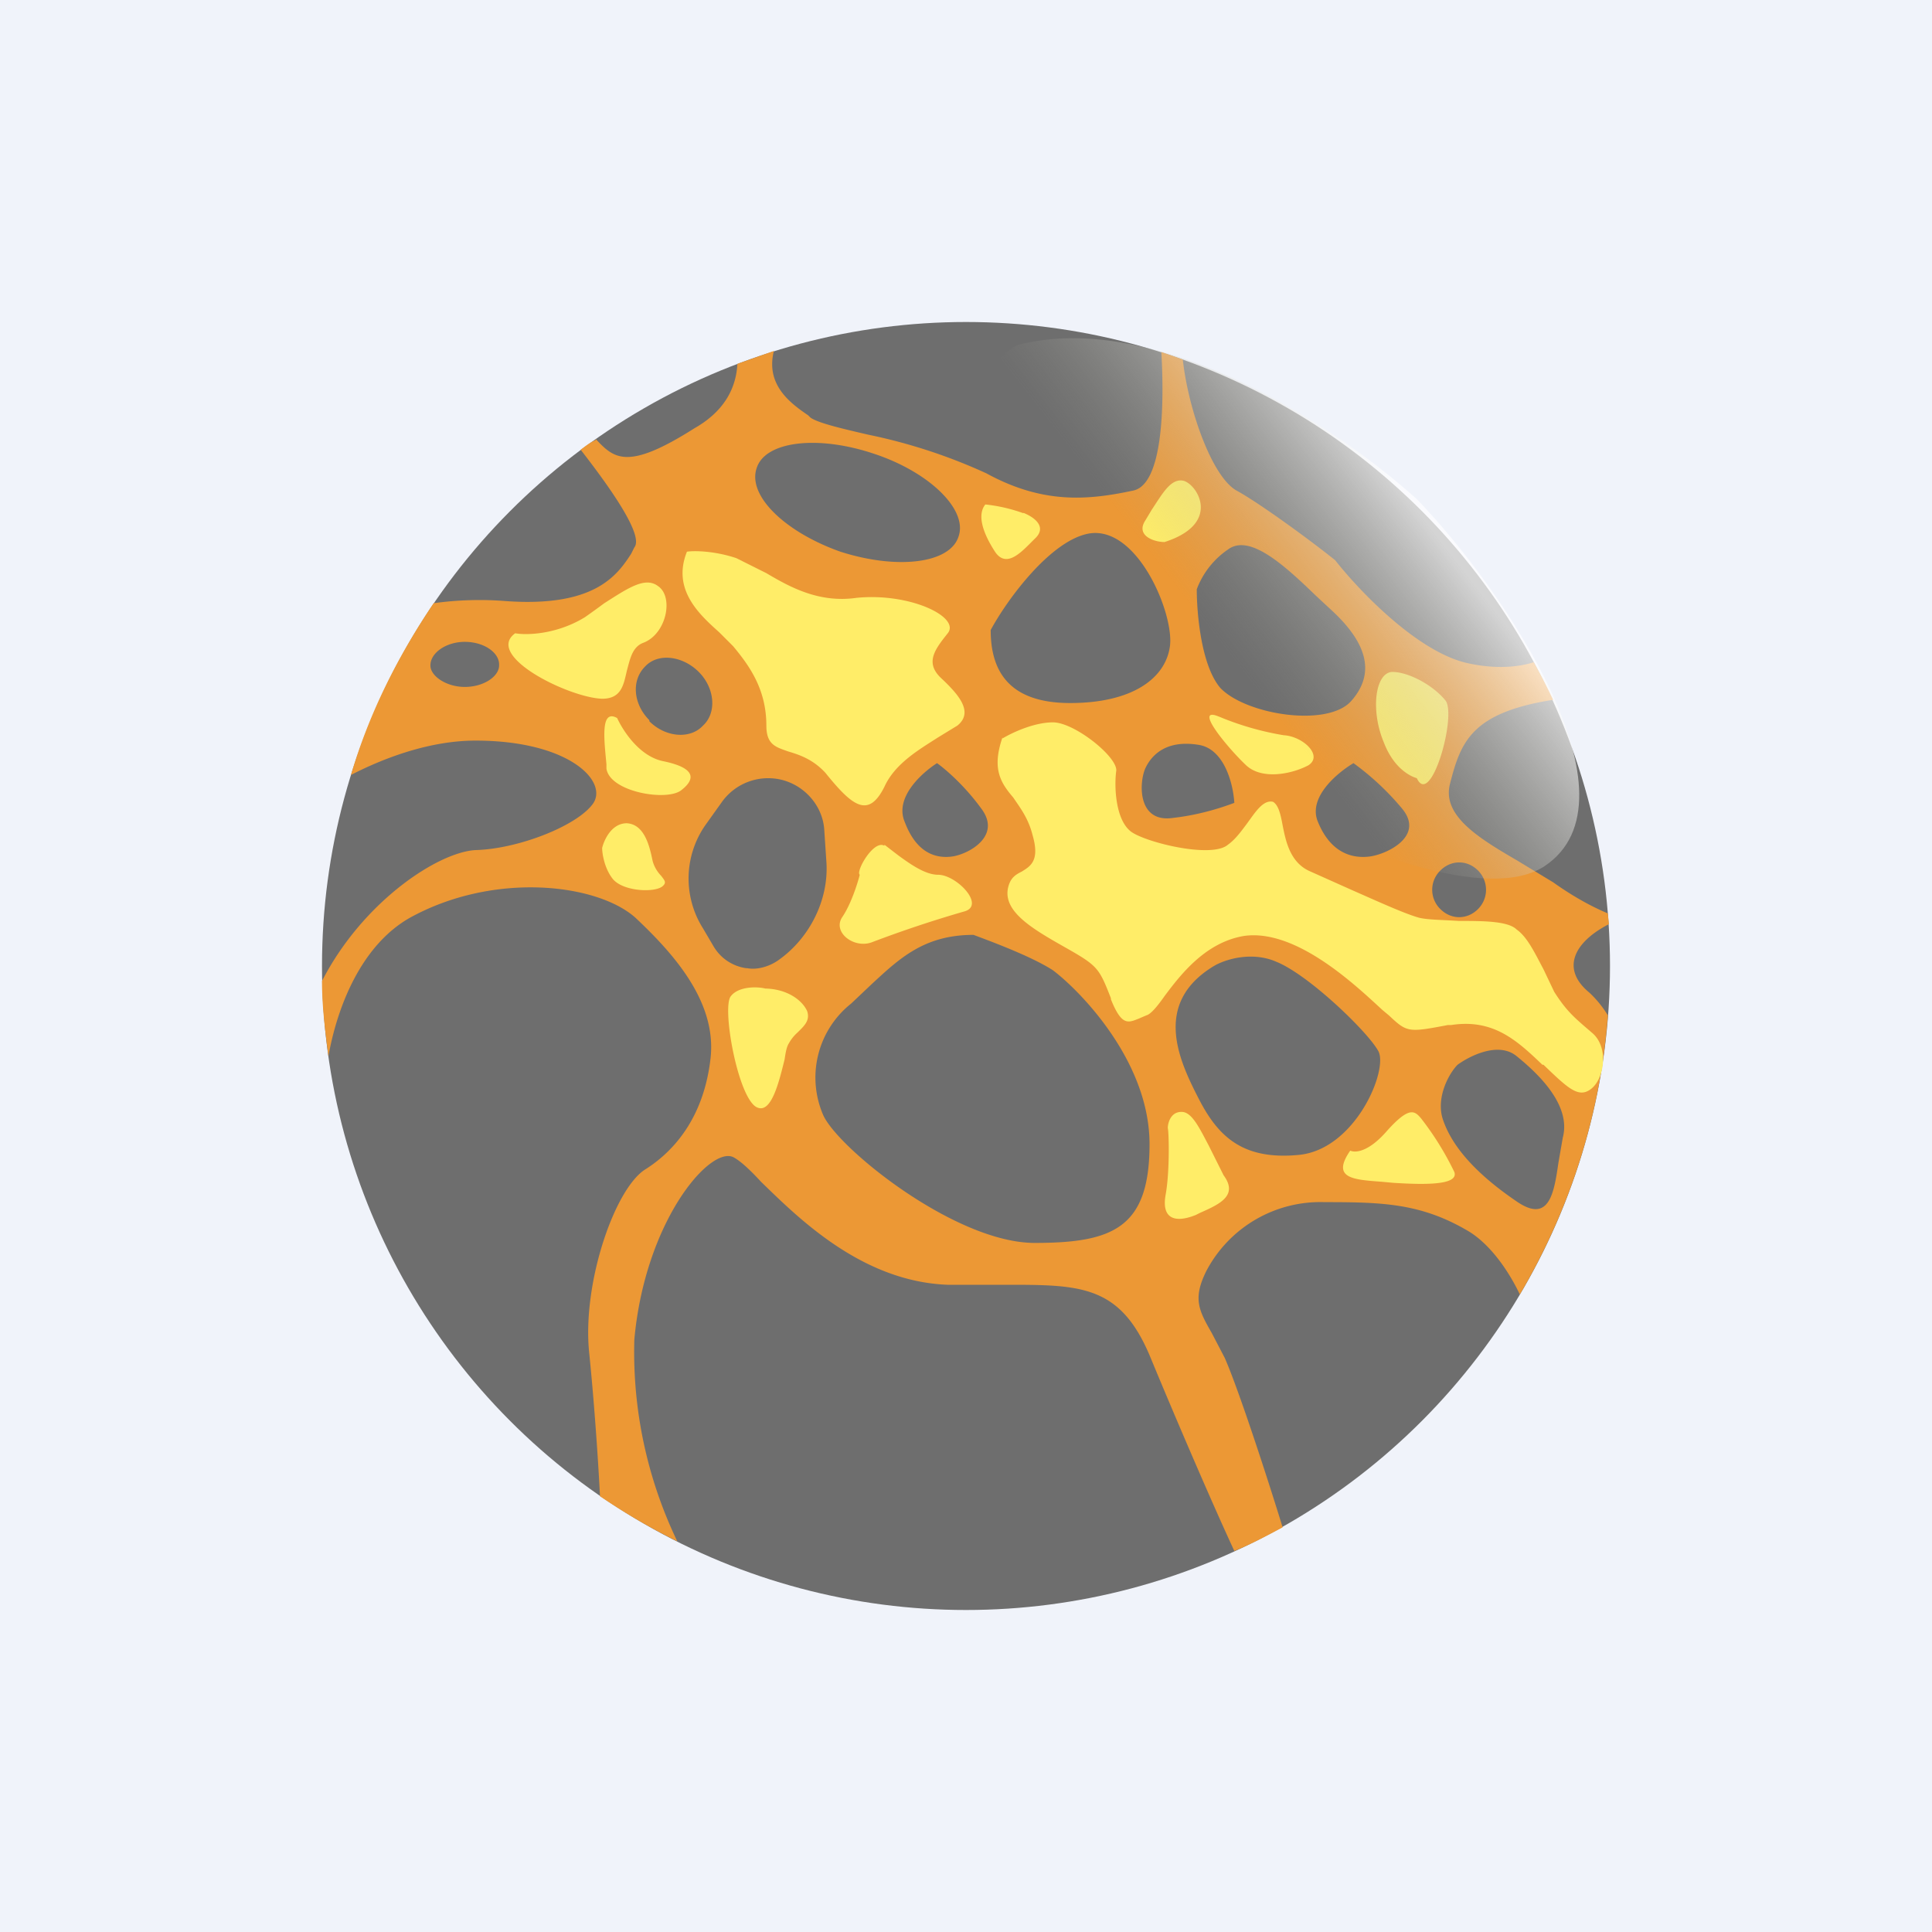 <!-- by TradingView --><svg width="18" height="18" viewBox="0 0 18 18" xmlns="http://www.w3.org/2000/svg"><path fill="#F0F3FA" d="M0 0h18v18H0z"/><circle cx="9" cy="9" r="6" fill="#6E6E6E"/><path fill-rule="evenodd" d="M5.55 4.1c-.05.02-.1.06-.14.09.28.36.59.8.5.91l-.03.06c-.13.2-.34.5-1.17.44a3.1 3.1 0 0 0-.67.02c-.33.49-.6 1.02-.77 1.6.33-.17.75-.32 1.16-.32.86 0 1.23.37 1.1.58-.14.21-.7.43-1.1.44-.35.02-1.05.48-1.43 1.22 0 .24.03.47.06.7.08-.45.3-1.03.76-1.29.78-.43 1.74-.32 2.1 0 .35.33.76.78.7 1.31-.06.53-.32.85-.6 1.03-.29.17-.6 1.07-.53 1.72.04.39.08.93.1 1.33a6 6 0 0 0 .72.42 4.07 4.07 0 0 1-.4-1.88c.1-1.1.7-1.8.92-1.7.06.03.15.11.26.23.35.34.94.93 1.74.96h.54c.7 0 1.07 0 1.35.68.24.58.58 1.37.78 1.8.15-.06.3-.14.45-.22-.16-.52-.42-1.31-.54-1.58l-.12-.23c-.12-.21-.18-.32-.05-.58a1.2 1.2 0 0 1 1.1-.64c.54 0 .9.01 1.34.27.2.12.37.36.48.59.46-.78.75-1.66.82-2.6a1 1 0 0 0-.17-.21c-.27-.22-.15-.47.18-.64l-.01-.1c-.12-.05-.3-.14-.51-.29l-.33-.2c-.36-.21-.71-.42-.63-.72.1-.39.2-.66.96-.78a5.92 5.92 0 0 0-.18-.35c-.13.04-.33.07-.61.01-.47-.1-1.02-.68-1.24-.96-.21-.17-.7-.53-.92-.65-.23-.13-.45-.76-.5-1.22a5.97 5.97 0 0 0-.2-.07c.03.52.01 1.23-.26 1.29-.42.09-.84.13-1.37-.16a5.1 5.1 0 0 0-1.1-.36c-.26-.06-.47-.11-.54-.16l-.02-.02c-.16-.11-.4-.28-.32-.6l-.34.12c-.01.2-.1.43-.4.6-.63.4-.75.28-.92.1Zm3.38.9c-.08.25-.57.31-1.1.14-.51-.18-.87-.52-.78-.78.08-.25.57-.31 1.1-.13.51.17.87.52.78.77ZM4.65 6.2c0 .1-.14.2-.32.2-.17 0-.32-.1-.32-.2 0-.12.15-.22.32-.22.18 0 .32.1.32.21Zm1.4.52c.15.15.38.17.5.04.13-.12.11-.35-.04-.5-.15-.15-.38-.18-.5-.05-.13.13-.11.35.04.5Zm7.72 1.75c-.1.1-.25.1-.35 0a.25.25 0 0 1 0-.36c.1-.1.25-.1.35 0 .1.1.1.26 0 .36Zm-7.2-.78.15-.21a.53.53 0 0 1 .58-.21c.21.06.37.25.38.47l.02.3c.02.35-.16.7-.44.9-.08.06-.2.1-.3.08h-.01a.42.42 0 0 1-.3-.2l-.1-.17a.87.87 0 0 1 .02-.96Zm3.58-2.72c-.36.06-.77.62-.92.9 0 .36.15.68.74.68.58 0 .89-.23.93-.53.04-.3-.3-1.12-.75-1.05Zm1 .52c0 .22.04.71.22.92.24.25 1 .37 1.22.12.22-.25.16-.53-.19-.85l-.14-.13c-.3-.29-.62-.58-.82-.43a.78.78 0 0 0-.29.37ZM8.43 7.66c-.1-.23.16-.46.3-.55.07.05.25.2.41.42.2.26-.12.43-.27.45-.15.02-.33-.03-.44-.32Zm4.18-.55c-.15.09-.43.32-.33.55.12.29.32.34.48.32.16-.02.52-.19.3-.45a2.49 2.49 0 0 0-.45-.42Zm-1.44-.17c.24.04.32.37.33.54-.08.03-.3.11-.57.14-.33.05-.32-.32-.26-.46.06-.13.2-.27.5-.22ZM11.31 9c.1-.06.35-.14.58-.04.3.12.85.65.95.83.1.17-.21.92-.74.97-.52.05-.75-.17-.93-.52-.18-.35-.44-.89.14-1.24Zm2.82.84c-.17-.14-.44 0-.55.08-.08.08-.2.3-.14.5.08.25.3.51.7.78.3.2.34-.1.38-.37l.04-.23c.08-.3-.22-.59-.43-.76ZM9.07 8.71c.16.06.54.2.74.33.24.18.9.84.9 1.62 0 .78-.34.92-1.07.92-.74 0-1.83-.88-1.97-1.19a.88.88 0 0 1 .26-1.04l.19-.18c.26-.24.49-.46.95-.46Z" fill="#EC9835"/><path d="M10.85 5.05c-.1 0-.27-.06-.18-.2l.06-.1c.1-.15.18-.3.3-.27.13.04.35.4-.18.57Zm-1.32-.27a1.5 1.5 0 0 0-.35-.08c-.08.1-.02.27.09.44.1.15.23.02.33-.08l.04-.04c.11-.1.02-.19-.1-.24Zm-2.67.42c-.21-.07-.4-.07-.46-.06-.14.35.11.58.3.75l.13.13c.15.18.31.4.31.74 0 .18.09.2.2.24.1.03.23.07.35.2.25.31.4.43.55.13.1-.22.33-.35.5-.46l.18-.11c.16-.13 0-.3-.16-.45-.14-.14-.05-.26.07-.41.12-.15-.35-.38-.85-.33-.35.05-.62-.1-.84-.23l-.28-.14Zm-1.41.55c-.26.16-.54.17-.65.15-.29.21.5.6.81.61.18 0 .2-.13.23-.26.03-.11.05-.22.15-.26.22-.08.29-.43.14-.53-.12-.09-.28.02-.5.16a7.1 7.1 0 0 1-.18.13Zm.3.94c.05.11.2.35.42.4.3.06.32.16.18.27-.13.11-.67.02-.7-.2v-.04c-.02-.22-.06-.52.1-.43Zm.09.98c-.14 0-.21.15-.23.23 0 .05.02.19.1.29.1.12.41.13.47.06.03-.03.01-.05-.02-.09a.32.32 0 0 1-.08-.14c-.03-.15-.08-.34-.24-.35Zm1.29 1.54c-.08-.02-.25-.02-.32.07-.09.1.07.98.25 1.04.13.05.2-.25.25-.45.01-.07.02-.12.04-.15a.38.38 0 0 1 .08-.1c.06-.06.12-.11.09-.2-.05-.11-.2-.21-.4-.21Zm1.11-1.33c-.1-.06-.27.24-.23.27-.02.08-.08.27-.16.39-.1.14.1.3.27.24a11.01 11.01 0 0 1 .87-.29c.19-.06-.08-.34-.25-.34-.12 0-.26-.1-.37-.18l-.13-.1Zm1.1-1c.1-.06.3-.15.47-.15.2 0 .6.32.59.45-.02.14-.01.46.14.57.14.1.75.25.9.12.07-.05.12-.12.18-.2.08-.11.15-.22.24-.2.05.03.07.11.09.22.03.15.07.35.26.43l.38.17c.25.11.49.22.63.26.08.02.22.02.37.03.22 0 .46 0 .54.08.1.07.17.22.25.37l.1.21c.12.19.2.25.35.38.16.13.12.42 0 .52-.12.1-.22 0-.45-.22h-.01c-.24-.23-.46-.43-.85-.37h-.03c-.37.07-.38.07-.55-.09a5.06 5.06 0 0 1-.06-.05c-.24-.22-.8-.76-1.29-.69-.36.06-.59.36-.74.56-.07.1-.13.17-.17.18l-.07.03c-.1.04-.16.07-.26-.18V9.3c-.11-.28-.12-.3-.42-.47-.3-.17-.58-.33-.54-.55.02-.1.07-.13.13-.16.08-.05.17-.1.1-.34-.04-.16-.12-.26-.18-.35-.12-.14-.2-.27-.1-.56Zm2.62-.03a2.7 2.7 0 0 1-.57-.16.97.97 0 0 0-.05-.02c-.22-.08.12.32.27.46.15.14.43.08.58 0 .14-.09-.05-.27-.23-.28Zm1.24.4c-.07-.02-.22-.1-.31-.34-.12-.29-.08-.64.08-.65.15 0 .38.12.5.27.1.15-.14 1-.27.72Zm-2.34 3.88c.04-.22.03-.59.02-.62 0-.05.03-.16.14-.15.09.01.16.16.24.31l.14.28c.14.19-.04.27-.22.35l-.04.02c-.2.08-.32.03-.28-.19Zm1.72-.41c.04.02.16.02.33-.17.22-.25.27-.2.33-.13a2.77 2.77 0 0 1 .31.5c.04.12-.26.12-.57.1l-.11-.01c-.26-.02-.47-.03-.29-.29Z" fill="#FFED68"/><path d="M9.5 3.21c1.18-.3 2.76.6 3.7 1.44.83.86 2.12 2.8 1.19 3.42-1.02.67-5.02-1.72-5.32-3.12-.24-1.12.18-1.63.42-1.74Z" fill="url(#ae41s2pbh)"/><defs><linearGradient id="ae41s2pbh" x1="13.9" y1="5.66" x2="12.16" y2="7.01" gradientUnits="userSpaceOnUse"><stop stop-color="#fff" stop-opacity=".7"/><stop offset="1" stop-color="#A3A397" stop-opacity="0"/></linearGradient></defs></svg>